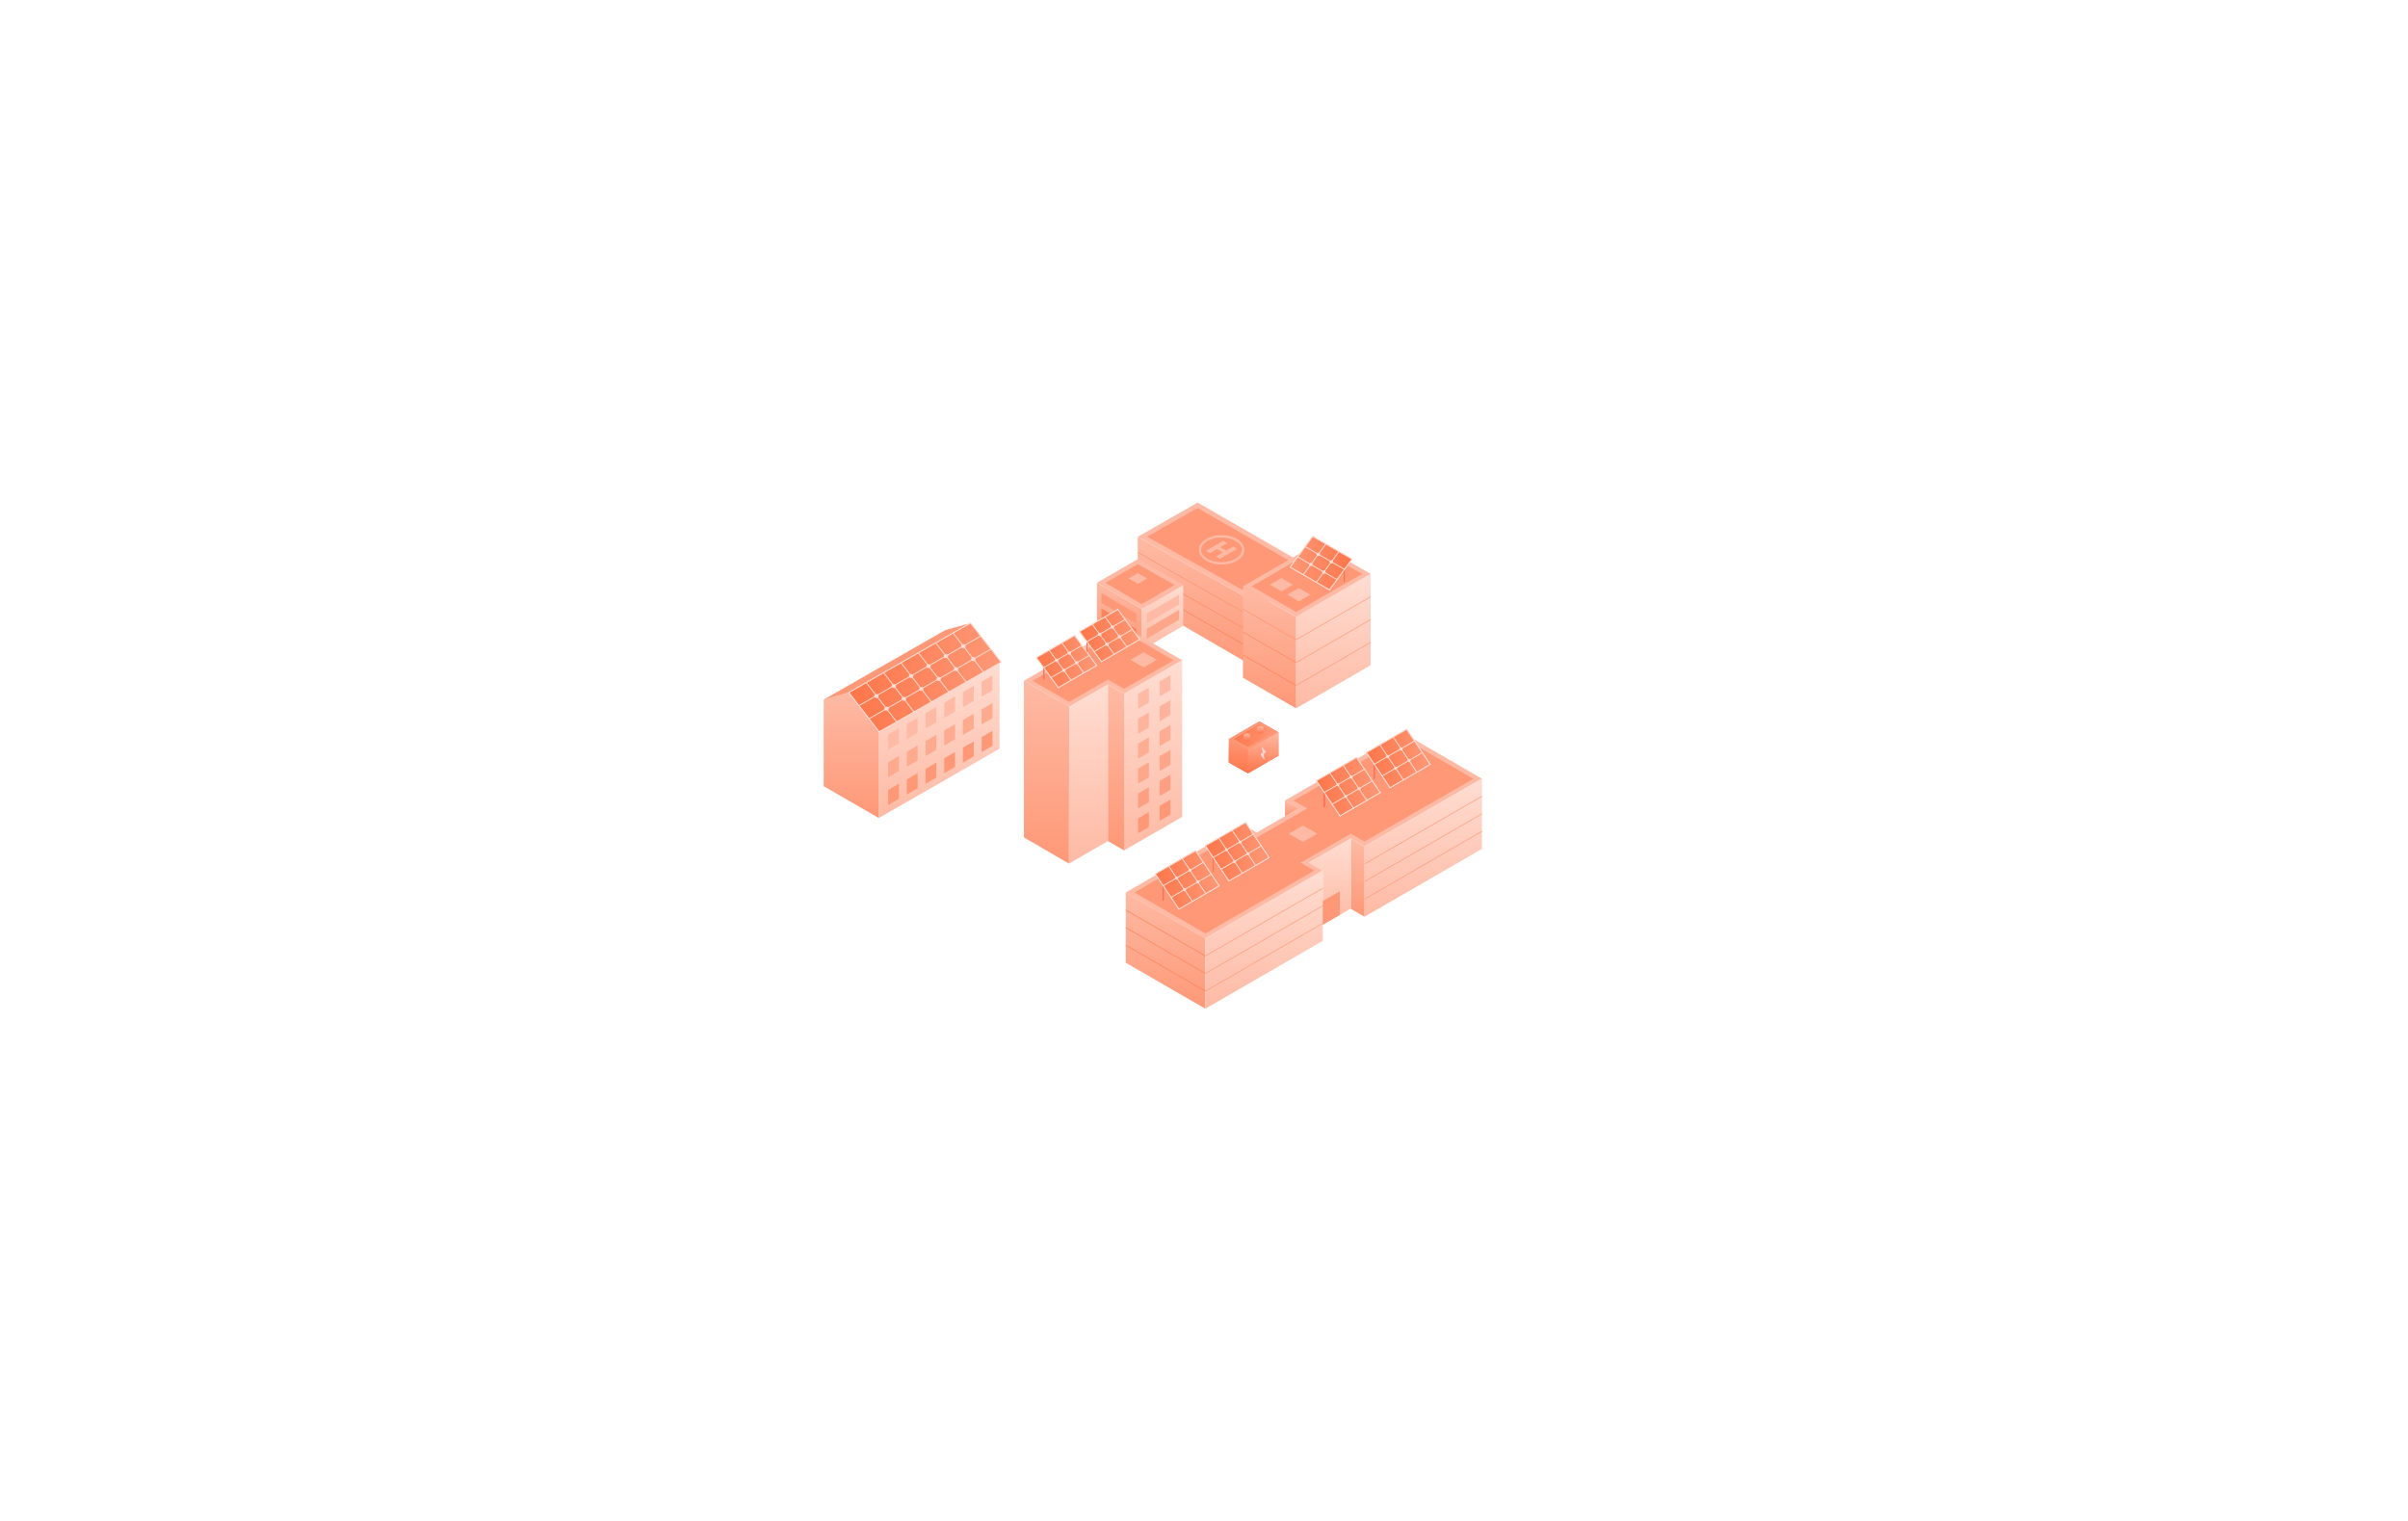 <?xml version="1.0" encoding="utf-8"?>
<!-- Generator: Adobe Illustrator 23.0.4, SVG Export Plug-In . SVG Version: 6.00 Build 0)  -->
<svg version="1.1" id="Layer_1" xmlns="http://www.w3.org/2000/svg" xmlns:xlink="http://www.w3.org/1999/xlink" x="0px" y="0px"
	 viewBox="0 0 3918.2 2475.3" style="enable-background:new 0 0 3918.2 2475.3;" xml:space="preserve">
<style type="text/css">
	.st0{display:none;fill:#EFF1F4;}
	.st1{display:none;fill:#DFE2E9;}
	.st2{display:none;fill:none;stroke:#FFFFFF;stroke-width:7.97;stroke-linecap:round;stroke-miterlimit:10;}
	.st3{display:none;fill:#59BA9B;}
	.st4{fill:url(#SVGID_1_);}
	.st5{fill:#FEBAA4;}
	.st6{fill:#FEAA8E;}
	.st7{fill:#FE9877;}
	.st8{fill:url(#SVGID_2_);}
	.st9{fill:url(#SVGID_3_);}
	.st10{fill:#FFD4D4;}
	.st11{fill:url(#SVGID_4_);}
	.st12{fill:#FE7F80;}
	.st13{fill:url(#SVGID_5_);}
	.st14{fill:url(#SVGID_6_);}
	.st15{fill:url(#SVGID_7_);}
	.st16{fill:url(#SVGID_8_);}
	.st17{fill:url(#SVGID_9_);}
	.st18{fill:none;stroke:#FE906C;stroke-miterlimit:10;}
	.st19{fill:none;stroke:#FE8761;stroke-miterlimit:10;}
	.st20{fill:none;stroke:#FE7F55;stroke-miterlimit:10;}
	.st21{fill:url(#SVGID_10_);}
	.st22{fill:url(#SVGID_11_);}
	.st23{fill:url(#SVGID_12_);}
	.st24{fill:url(#SVGID_13_);}
	.st25{fill:#FEA689;}
	.st26{fill:#FE845C;}
	.st27{fill:url(#SVGID_14_);}
	.st28{fill:#D3D3D3;}
	.st29{fill:url(#SVGID_15_);}
	.st30{fill:url(#SVGID_16_);}
	.st31{fill:url(#SVGID_17_);}
	.st32{fill:none;stroke:#FE9877;stroke-miterlimit:10;}
	.st33{fill:url(#SVGID_18_);}
	.st34{fill:url(#SVGID_19_);}
	.st35{fill:url(#SVGID_20_);}
	.st36{fill:none;}
	.st37{fill:url(#SVGID_21_);}
	.st38{fill:url(#SVGID_22_);}
	.st39{fill:url(#SVGID_23_);}
	.st40{fill:url(#SVGID_24_);}
	.st41{fill:url(#SVGID_25_);}
	.st42{fill:url(#SVGID_26_);}
	.st43{fill:url(#SVGID_27_);}
	.st44{fill:url(#SVGID_28_);}
	.st45{fill:#FEB49C;}
	.st46{fill:#FEAD92;}
	.st47{fill:#FE9F81;}
	.st48{fill:url(#SVGID_29_);}
	.st49{fill:url(#SVGID_30_);}
	.st50{fill:none;stroke:#FFD4D4;stroke-width:1.48;stroke-linecap:round;stroke-linejoin:round;}
	.st51{fill:none;stroke:#FE5455;stroke-width:1.46;stroke-linecap:round;stroke-linejoin:round;}
	.st52{fill:url(#SVGID_31_);}
	.st53{fill:url(#SVGID_32_);}
	.st54{fill:url(#SVGID_33_);}
	.st55{fill:url(#SVGID_34_);}
	.st56{fill:url(#SVGID_35_);}
	.st57{fill:url(#SVGID_36_);}
	.st58{fill:url(#SVGID_37_);}
	.st59{fill:url(#SVGID_38_);}
	.st60{fill:url(#SVGID_39_);}
	.st61{fill:url(#SVGID_40_);}
	.st62{fill:url(#SVGID_41_);}
	.st63{fill:url(#SVGID_42_);}
	.st64{fill:url(#SVGID_43_);}
	.st65{fill:none;stroke:#FFDDD2;stroke-width:1.48;stroke-linecap:round;stroke-linejoin:round;}
	.st66{fill:none;stroke:#FE764A;stroke-width:1.46;stroke-linecap:round;stroke-linejoin:round;}
	.st67{display:none;opacity:0.15;fill:url(#SVGID_44_);enable-background:new    ;}
</style>
<title>DDS_ampx_secuencia_svg_02 [Recovered]</title>
<g id="elements">
	<polygon class="st0" points="1232,1276 1959.5,1696 2686.8,1276 1959.4,856 	"/>
	<path class="st1" d="M1510.4,1375.8l168.4,97.2c12.6,7.3,28.2,7.3,40.8-0.1l62.7-36.5c12.7-7.4,28.3-7.4,40.9,0l63.2,36.7
		c12.6,7.3,28.2,7.3,40.8,0.1l350.9-202.5c14.4-8.3,19.3-26.6,11-41c-2.6-4.5-6.4-8.3-10.9-10.9l-90-52.6
		c-12.6-7.4-28.2-7.4-40.9-0.1l-67.6,38.8c-12.6,7.3-28.1,7.3-40.7,0l-141.3-81.5c-12.6-7.3-28.1-7.3-40.7,0l-346.7,200.4
		c-14.3,8.3-19.3,26.6-11,41C1502,1369.4,1505.8,1373.2,1510.4,1375.8z"/>
	<line class="st2" x1="1748" y1="1500.8" x2="1748" y2="1464.8"/>
	<circle class="st3" cx="1748" cy="1462.1" r="23.5"/>
	<line class="st2" x1="2274.1" y1="1142.9" x2="2274.1" y2="1107"/>
	<path class="st3" d="M2251.2,1120.2c-0.4,0.6-0.5,1.3-0.4,2c1.2,5.9,11.2,10.6,23.4,10.6s22.2-4.6,23.4-10.6c0.1-0.7,0-1.4-0.4-2
		l-20.2-35.9c-0.9-1.5-2.8-2.1-4.3-1.2c-0.5,0.3-0.9,0.7-1.2,1.2L2251.2,1120.2z"/>
	<line class="st2" x1="2377.9" y1="1202.9" x2="2377.9" y2="1167"/>
	<path class="st3" d="M2354.9,1180.2c-0.4,0.6-0.5,1.3-0.4,2c1.2,5.9,11.2,10.6,23.4,10.6s22.2-4.6,23.4-10.6c0.1-0.7,0-1.4-0.4-2
		l-20.2-35.9c-0.9-1.5-2.8-2.1-4.3-1.2c-0.5,0.3-0.9,0.7-1.2,1.2L2354.9,1180.2z"/>
	<line class="st2" x1="2481.7" y1="1262.9" x2="2481.7" y2="1227"/>
	<path class="st3" d="M2458.7,1240.2c-0.4,0.6-0.5,1.3-0.4,2c1.2,5.9,11.2,10.6,23.4,10.6s22.2-4.6,23.4-10.6c0.1-0.7,0-1.4-0.4-2
		l-20.2-35.9c-0.9-1.5-2.8-2.1-4.3-1.2c-0.5,0.3-0.9,0.7-1.2,1.2L2458.7,1240.2z"/>
	
		<linearGradient id="SVGID_1_" gradientUnits="userSpaceOnUse" x1="1528.2" y1="-65.1" x2="1528.2" y2="-320.6" gradientTransform="matrix(1 0 0 1 0 1396)">
		<stop  offset="0" style="stop-color:#FEBAA4"/>
		<stop  offset="1" style="stop-color:#FFDDD2"/>
	</linearGradient>
	<polygon class="st4" points="1429.9,1330.9 1626.3,1218.3 1626.5,1075.4 1430.1,1190.1 	"/>
	<path class="st5" d="M1445.1,1195.2c4.7-2.7,16.4-9.5,17.6-10.2v24.4l-17.6,10.2C1445.1,1218.2,1445.1,1202,1445.1,1195.2z"/>
	<path class="st6" d="M1445.1,1240.3l17.6-10.2v24.4l-17.6,10.2C1445.1,1263.3,1445.1,1247.1,1445.1,1240.3z"/>
	<path class="st7" d="M1445.1,1285.4l17.6-10.2v24.4l-17.6,10.2C1445.1,1308.4,1445.1,1292.2,1445.1,1285.4z"/>
	<path class="st5" d="M1475.5,1178c4.7-2.7,16.4-9.5,17.6-10.2v24.4l-17.6,10.2C1475.5,1201,1475.5,1184.7,1475.5,1178z"/>
	<path class="st6" d="M1475.5,1223.1c4.7-2.7,16.4-9.5,17.6-10.2v24.4l-17.6,10.2C1475.5,1246.1,1475.5,1229.8,1475.5,1223.1z"/>
	<path class="st7" d="M1475.5,1268.2l17.6-10.2v24.4l-17.6,10.2C1475.5,1291.2,1475.5,1274.9,1475.5,1268.2z"/>
	<path class="st5" d="M1506,1160.7l17.6-10.2v24.4l-17.6,10.2C1506,1183.8,1506,1167.5,1506,1160.7z"/>
	<path class="st6" d="M1506,1205.8c4.7-2.7,16.4-9.5,17.6-10.2v24.4l-17.6,10.2C1506,1228.8,1506,1212.6,1506,1205.8z"/>
	<path class="st7" d="M1506,1251c4.7-2.7,16.4-9.5,17.6-10.2v24.4l-17.6,10.2C1506,1274,1506,1257.7,1506,1251z"/>
	<path class="st5" d="M1536.4,1143.5c4.7-2.7,16.4-9.5,17.6-10.2v24.4l-17.6,10.2C1536.4,1166.5,1536.4,1150.3,1536.4,1143.5z"/>
	<path class="st6" d="M1536.4,1188.6l17.6-10.2v24.4l-17.6,10.2C1536.4,1211.6,1536.4,1195.4,1536.4,1188.6z"/>
	<path class="st7" d="M1536.4,1233.7c4.7-2.7,16.4-9.5,17.6-10.2v24.4l-17.6,10.2C1536.4,1256.7,1536.4,1240.5,1536.4,1233.7z"/>
	<path class="st5" d="M1566.8,1126.3c4.7-2.7,16.4-9.5,17.6-10.2v24.4l-17.6,10.2C1566.8,1149.3,1566.8,1133,1566.8,1126.3z"/>
	<path class="st6" d="M1566.8,1171.4l17.6-10.2v24.4l-17.6,10.2C1566.8,1194.4,1566.8,1178.2,1566.8,1171.4z"/>
	<path class="st7" d="M1566.8,1216.5l17.6-10.2v24.4l-17.6,10.2C1566.8,1239.5,1566.8,1223.3,1566.8,1216.5z"/>
	<path class="st5" d="M1597.3,1109.1c4.7-2.7,16.4-9.5,17.6-10.2v24.4l-17.6,10.2C1597.3,1132.1,1597.3,1115.8,1597.3,1109.1z"/>
	<path class="st6" d="M1597.3,1154.2c4.7-2.7,16.4-9.5,17.6-10.2v24.4l-17.6,10.2C1597.3,1177.2,1597.3,1160.9,1597.3,1154.2z"/>
	<path class="st7" d="M1597.3,1199.3l17.6-10.2v24.4l-17.6,10.2C1597.3,1222.3,1597.3,1206,1597.3,1199.3z"/>
	
		<linearGradient id="SVGID_2_" gradientUnits="userSpaceOnUse" x1="1385.2" y1="-65.1" x2="1385.2" y2="-269.2" gradientTransform="matrix(1 0 0 1 0 1396)">
		<stop  offset="0" style="stop-color:#FE9877"/>
		<stop  offset="1" style="stop-color:#FEBAA4"/>
	</linearGradient>
	<polygon class="st8" points="1430.1,1190.2 1430.1,1190.2 1430.1,1190.1 1430,1190.1 1381.3,1126.8 1340.3,1138.3 1340.3,1279.2 
		1429.9,1330.9 	"/>
	<polygon class="st7" points="1340.3,1138.3 1381.3,1126.8 1579.1,1013.8 1538.1,1025.2 	"/>
	
		<linearGradient id="SVGID_3_" gradientUnits="userSpaceOnUse" x1="1381.3" y1="-293.8" x2="1628.9" y2="-293.8" gradientTransform="matrix(1 0 0 1 0 1396)">
		<stop  offset="0" style="stop-color:#FE5455"/>
		<stop  offset="1" style="stop-color:#FE7F80"/>
	</linearGradient>
	<polygon class="st9" points="1381.3,1126.8 1579.1,1013.8 1628.9,1077.3 1430.5,1190.6 	"/>
	<ellipse class="st10" cx="1426.1" cy="1132.5" rx="3.6" ry="3.3"/>
	<ellipse class="st10" cx="1454.4" cy="1116.2" rx="3.6" ry="3.3"/>
	<ellipse class="st10" cx="1482.7" cy="1100" rx="3.6" ry="3.3"/>
	<ellipse class="st10" cx="1511" cy="1083.8" rx="3.6" ry="3.3"/>
	<ellipse class="st10" cx="1539.3" cy="1067.5" rx="3.6" ry="3.3"/>
	<ellipse class="st10" cx="1567.6" cy="1051.3" rx="3.6" ry="3.3"/>
	<ellipse class="st10" cx="1583.9" cy="1072.4" rx="3.6" ry="3.3"/>
	<ellipse class="st10" cx="1555.6" cy="1088.6" rx="3.6" ry="3.3"/>
	<ellipse class="st10" cx="1527.4" cy="1104.7" rx="3.6" ry="3.3"/>
	<ellipse class="st10" cx="1499.1" cy="1120.9" rx="3.6" ry="3.3"/>
	<ellipse class="st10" cx="1470.9" cy="1137" rx="3.6" ry="3.3"/>
	<ellipse class="st10" cx="1442.6" cy="1153.1" rx="3.6" ry="3.3"/>
	
		<linearGradient id="SVGID_4_" gradientUnits="userSpaceOnUse" x1="2003.6" y1="-199.1" x2="2076.4" y2="-199.1" gradientTransform="matrix(1 0 0 1 0 1396)">
		<stop  offset="0" style="stop-color:#FE5455"/>
		<stop  offset="1" style="stop-color:#FE7F80"/>
	</linearGradient>
	<polygon class="st11" points="2003.6,1202.4 2049.3,1176 2076.4,1191.4 2030.7,1217.8 	"/>
	<path class="st12" d="M2049.3,1178.3l23,13.1l-41.7,24l-23-13.1L2049.3,1178.3 M2049.3,1173.7l-49.7,28.7l31.1,17.7l49.7-28.7
		L2049.3,1173.7z"/>
	
		<linearGradient id="SVGID_5_" gradientUnits="userSpaceOnUse" x1="2055.55" y1="-137.7" x2="2055.55" y2="-204.6" gradientTransform="matrix(1 0 0 1 0 1396)">
		<stop  offset="0" style="stop-color:#FE7F80"/>
		<stop  offset="1" style="stop-color:#FEA9AA"/>
	</linearGradient>
	<polygon class="st13" points="2030.7,1220.1 2030.7,1258.3 2080.4,1229.6 2080.4,1191.4 	"/>
	
		<linearGradient id="SVGID_6_" gradientUnits="userSpaceOnUse" x1="2015" y1="-137.7" x2="2015" y2="-193.6" gradientTransform="matrix(1 0 0 1 0 1396)">
		<stop  offset="0" style="stop-color:#FE5455"/>
		<stop  offset="1" style="stop-color:#FE7F80"/>
	</linearGradient>
	<polygon class="st14" points="1999.6,1202.4 1999.3,1240.5 2030.7,1258.3 2030.7,1220.1 	"/>
	<polygon class="st10" points="2050.7,1227.1 2057.2,1236.6 2056.6,1226.1 2060.4,1223.9 2053.1,1214.8 2054.5,1224.9 	"/>
	
		<linearGradient id="SVGID_7_" gradientUnits="userSpaceOnUse" x1="2050.9" y1="-202.2" x2="2050.9" y2="-214.7" gradientTransform="matrix(1 0 0 1 0 1396)">
		<stop  offset="0" style="stop-color:#FE7F80"/>
		<stop  offset="1" style="stop-color:#FEA9AA"/>
	</linearGradient>
	<path class="st15" d="M2056.6,1184.6L2056.6,1184.6c0-1.8-2.5-3.3-5.7-3.3s-5.7,1.5-5.7,3.3l0,0l0,0v5.9c0,1.8,2.5,3.3,5.7,3.3
		c3.1,0,5.7-1.5,5.7-3.3V1184.6z"/>
	
		<linearGradient id="SVGID_8_" gradientUnits="userSpaceOnUse" x1="2029" y1="-190.2" x2="2029" y2="-202.69" gradientTransform="matrix(1 0 0 1 0 1396)">
		<stop  offset="0" style="stop-color:#FE7F80"/>
		<stop  offset="1" style="stop-color:#FEA9AA"/>
	</linearGradient>
	<path class="st16" d="M2034.7,1196.6L2034.7,1196.6c0-1.9-2.5-3.3-5.7-3.3s-5.7,1.5-5.7,3.3v0.1l0,0v5.9c0,1.8,2.5,3.3,5.7,3.3
		s5.7-1.5,5.7-3.3V1196.6z"/>
	
		<linearGradient id="SVGID_9_" gradientUnits="userSpaceOnUse" x1="1951.05" y1="-305.1" x2="1951.05" y2="-522.6" gradientTransform="matrix(1 0 0 1 0 1396)">
		<stop  offset="0" style="stop-color:#FE9877"/>
		<stop  offset="1" style="stop-color:#FEBAA4"/>
	</linearGradient>
	<polygon class="st17" points="2050.8,984.7 2050.8,1090.9 1851.3,975 1851.3,873.4 	"/>
	<line class="st18" x1="2050.8" y1="1011.3" x2="1851.3" y2="898.8"/>
	<line class="st19" x1="2050.8" y1="1037.8" x2="1851.3" y2="924.2"/>
	<line class="st20" x1="2050.8" y1="1064.4" x2="1851.3" y2="949.6"/>
	<polygon class="st5" points="2144.8,930.5 1948.7,817.7 1851.3,873.4 2050.9,984.7 	"/>
	<polygon class="st7" points="1948.7,826.5 1866.8,873.3 1873.9,877.3 2050.9,976 2122.6,934.5 2129.5,930.5 	"/>
	
		<linearGradient id="SVGID_10_" gradientUnits="userSpaceOnUse" x1="2169.55" y1="-243.5" x2="2169.55" y2="-462.3" gradientTransform="matrix(1 0 0 1 0 1396)">
		<stop  offset="0" style="stop-color:#FEBAA4"/>
		<stop  offset="1" style="stop-color:#FFDDD2"/>
	</linearGradient>
	<polygon class="st21" points="2230.2,933.7 2230.2,1082.4 2108.9,1152.5 2108.9,1003.7 	"/>
	
		<linearGradient id="SVGID_11_" gradientUnits="userSpaceOnUse" x1="2065.7" y1="-243.5" x2="2065.7" y2="-442.1" gradientTransform="matrix(1 0 0 1 0 1396)">
		<stop  offset="0" style="stop-color:#FE9877"/>
		<stop  offset="1" style="stop-color:#FEBAA4"/>
	</linearGradient>
	<polygon class="st22" points="2108.9,1003.7 2108.9,1152.5 2022.5,1102.7 2022.5,953.9 	"/>
	
		<linearGradient id="SVGID_12_" gradientUnits="userSpaceOnUse" x1="1891.45" y1="-338.4" x2="1891.45" y2="-444.3" gradientTransform="matrix(1 0 0 1 0 1396)">
		<stop  offset="0" style="stop-color:#FEBAA4"/>
		<stop  offset="1" style="stop-color:#FFDDD2"/>
	</linearGradient>
	<polygon class="st23" points="1925.3,951.7 1925.3,1018.2 1857.6,1057.6 1857.6,991 	"/>
	
		<linearGradient id="SVGID_13_" gradientUnits="userSpaceOnUse" x1="1821.25" y1="-338.4" x2="1821.25" y2="-447.8" gradientTransform="matrix(1 0 0 1 0 1396)">
		<stop  offset="0" style="stop-color:#FE9877"/>
		<stop  offset="1" style="stop-color:#FEBAA4"/>
	</linearGradient>
	<polygon class="st24" points="1857.6,991 1857.6,1057.6 1784.9,1014.8 1784.9,948.2 	"/>
	<path class="st5" d="M1987.7,918.5c-20.4,0-37-10.7-37-23.9c0-4.7,2-9.2,5.9-13c6.8-6.8,18.4-10.9,31.1-10.9
		c20.4,0,37,10.7,37,23.9c0,4.7-2,9.2-5.9,13C2012,914.5,2000.4,918.5,1987.7,918.5z M1987.6,874.5c-11.7,0-22.3,3.7-28.4,9.8
		c-3.1,3.1-4.8,6.7-4.8,10.3c0,11.1,14.9,20.1,33.2,20.1c11.7,0,22.3-3.7,28.4-9.8c3.1-3.1,4.8-6.7,4.8-10.3
		C2020.8,883.5,2006,874.5,1987.6,874.5L1987.6,874.5z"/>
	<polygon class="st5" points="2006.6,889.4 1995.2,896 1985.3,890.3 1996.8,883.7 1990.4,880 1962.4,896.2 1968.8,899.9 
		1980.2,893.3 1990,898.9 1978.6,905.5 1985,909.2 2013,893 	"/>
	<polygon class="st5" points="2022.5,953.9 2143.4,884.1 2230.2,933.7 2108.9,1003.7 	"/>
	<polygon class="st7" points="2036.5,953.9 2143.4,892.2 2216.2,933.7 2108.9,995.7 	"/>
	<polygon class="st5" points="1917,968.4 1865.8,998.4 1865.8,1014.4 1910.5,988.1 1918.6,983.5 1918.6,967.5 	"/>
	<polygon class="st25" points="1917,993.2 1865.8,1023.3 1865.8,1039.3 1910.5,1013 1918.6,1008.3 1918.6,992.3 	"/>
	<polygon class="st26" points="1842.5,1019.5 1792.2,989.9 1792.2,1006 1848.9,1039.3 1848.9,1037.3 1848.9,1023.3 	"/>
	<polygon class="st7" points="1792.2,965.1 1792.2,981.1 1800.2,985.7 1848.9,1014.4 1848.9,998.4 1793.8,966 	"/>
	<polygon class="st5" points="2066.2,951.3 2085.1,940.5 2103.8,951.3 2085.1,962.2 	"/>
	<polygon class="st5" points="2094.6,967.6 2113.4,956.7 2132.1,967.6 2113.4,978.5 	"/>
	
		<linearGradient id="SVGID_14_" gradientUnits="userSpaceOnUse" x1="18163.981" y1="-479.75" x2="18264.381" y2="-479.75" gradientTransform="matrix(-1 0 0 1 20363.781 1396)">
		<stop  offset="0" style="stop-color:#FE5455"/>
		<stop  offset="1" style="stop-color:#FE7F80"/>
	</linearGradient>
	<polygon class="st27" points="2199.8,909.7 2163.1,959.7 2099.4,922.8 2136,872.8 	"/>
	<ellipse class="st10" cx="2166.2" cy="914.2" rx="3" ry="2.7"/>
	<ellipse class="st10" cx="2145" cy="902" rx="3" ry="2.7"/>
	<ellipse class="st10" cx="2154" cy="931" rx="3" ry="2.7"/>
	<ellipse class="st10" cx="2132.9" cy="918.2" rx="3" ry="2.7"/>
	<polygon class="st5" points="1784.9,948.2 1851.4,909.7 1925.3,951.7 1857.6,991 	"/>
	<polygon class="st7" points="1798.8,948.3 1851.4,917.8 1911.2,951.8 1857.6,982.9 	"/>
	<polygon class="st5" points="1836.3,941.2 1851.4,932.5 1866.4,941.2 1851.4,949.9 	"/>
	<polygon class="st28" points="1840.2,1450.5 1839.9,1450.7 1840.2,1450.9 	"/>
	<path class="st5" d="M1961.3,1526.8l191.1-110.3l-2.6-1.5l-0.5-0.3l-0.5-0.3l-0.6-0.4l-5.5-3.2l-0.5-0.3l-0.3-0.2l-8.3-4.8l-3.4-2
		l33.9-19.6l33.9-19.5l22.2,12.8l191.2-110.3l-64.7-37.4l0,0l-64.7-37.4l-36.7,21.2l-3.2,1.8l-3.7,2.1l-84.2,48.6l-3.1,1.8l-7.6,4.4
		l-1.3,0.8l-3.1,1.8l-12.9,7.4l-0.6,0.3l-0.5,0.3l-2.9,1.7l-0.5,0.3l-0.5,0.3l-0.5,0.3l-2.8,1.6l-0.5,0.3l-0.5,0.3l-0.7,0.4
		l-0.5,0.3l-2.8,1.6l-0.5,0.3l-0.5,0.3l-0.7,0.4l-14.2,8.2l-1.3,0.8l-3.1,1.8l-2.1,1.2l22.2,12.8l-3.4,2l-9.6,5.5l-1.2,0.7l-4.3,2.5
		l-15.4,8.8l-33.9,19.6l-22.2-12.8l-191.2,110.4L1961.3,1526.8z"/>
	<polygon class="st7" points="1845.8,1452.1 2022.9,1349.8 2045.2,1362.7 2127,1315.4 2104.8,1302.6 2281.9,1200.3 2397.4,1267 
		2220.2,1369.3 2198,1356.4 2116.2,1403.7 2138.4,1416.5 1961.3,1518.8 	"/>
	
		<linearGradient id="SVGID_15_" gradientUnits="userSpaceOnUse" x1="2101.9" y1="-67.73" x2="2101.9" y2="-93.43" gradientTransform="matrix(1 0 0 1 0 1396)">
		<stop  offset="0" style="stop-color:#FE9877"/>
		<stop  offset="1" style="stop-color:#FEBAA4"/>
	</linearGradient>
	<polygon class="st29" points="2090.8,1302.6 2090.8,1328.3 2113,1315.4 	"/>
	<path class="st5" d="M2143.3,1356.5l-23.2-13.4l-23.2,13.4l23.2,13.4L2143.3,1356.5z"/>
	
		<linearGradient id="SVGID_16_" gradientUnits="userSpaceOnUse" x1="1896.55" y1="245.2" x2="1896.55" y2="56.1" gradientTransform="matrix(1 0 0 1 0 1396)">
		<stop  offset="0" style="stop-color:#FE9877"/>
		<stop  offset="1" style="stop-color:#FEBAA4"/>
	</linearGradient>
	<polygon class="st30" points="1831.8,1566.4 1961.3,1641.2 1961.3,1526.8 1831.8,1452.1 	"/>
	
		<linearGradient id="SVGID_17_" gradientUnits="userSpaceOnUse" x1="2056.85" y1="245.2" x2="2056.85" y2="20.5" gradientTransform="matrix(1 0 0 1 0 1396)">
		<stop  offset="0" style="stop-color:#FEBAA4"/>
		<stop  offset="1" style="stop-color:#FFDDD2"/>
	</linearGradient>
	<polygon class="st31" points="2152.4,1416.5 1961.3,1526.8 1961.3,1641.2 2152.4,1530.8 	"/>
	<line class="st20" x1="1831.8" y1="1480.7" x2="1961.3" y2="1555.4"/>
	<line class="st20" x1="1831.8" y1="1509.3" x2="1961.3" y2="1584"/>
	<line class="st20" x1="1831.8" y1="1537.8" x2="1961.3" y2="1612.6"/>
	<line class="st32" x1="1961.3" y1="1612.6" x2="2152.4" y2="1502.2"/>
	<line class="st32" x1="1961.3" y1="1584" x2="2152.4" y2="1473.7"/>
	<line class="st32" x1="1961.3" y1="1555.4" x2="2152.4" y2="1445.1"/>
	
		<linearGradient id="SVGID_18_" gradientUnits="userSpaceOnUse" x1="2315.8" y1="95.6" x2="2315.8" y2="-129.1" gradientTransform="matrix(1 0 0 1 0 1396)">
		<stop  offset="0" style="stop-color:#FEBAA4"/>
		<stop  offset="1" style="stop-color:#FFDDD2"/>
	</linearGradient>
	<polygon class="st33" points="2411.4,1266.9 2220.2,1377.2 2220.2,1491.6 2411.4,1381.2 	"/>
	<line class="st32" x1="2220.2" y1="1463" x2="2411.4" y2="1352.6"/>
	<line class="st32" x1="2220.2" y1="1434.4" x2="2411.4" y2="1324.1"/>
	<line class="st32" x1="2220.2" y1="1405.8" x2="2411.4" y2="1295.5"/>
	
		<linearGradient id="SVGID_19_" gradientUnits="userSpaceOnUse" x1="2209.1" y1="95.5" x2="2209.1" y2="-31.5" gradientTransform="matrix(1 0 0 1 0 1396)">
		<stop  offset="0" style="stop-color:#FE9877"/>
		<stop  offset="1" style="stop-color:#FEBAA4"/>
	</linearGradient>
	<polygon class="st34" points="2198,1364.5 2220.2,1377.3 2220.2,1491.5 2198,1478.7 	"/>
	
		<linearGradient id="SVGID_20_" gradientUnits="userSpaceOnUse" x1="2164.1" y1="108.6" x2="2164.1" y2="-31.5" gradientTransform="matrix(1 0 0 1 0 1396)">
		<stop  offset="0" style="stop-color:#FEBAA4"/>
		<stop  offset="1" style="stop-color:#FFDDD2"/>
	</linearGradient>
	<polygon class="st35" points="2198,1478.2 2152.4,1504.6 2152.4,1416.5 2130.2,1403.7 2198,1364.5 	"/>
	<polygon class="st7" points="2180.1,1488.6 2152.4,1504.6 2152.4,1466.1 2180.1,1450.1 	"/>
	<line class="st36" x1="2224.1" y1="1259.8" x2="1928.5" y2="1431.3"/>
	
		<linearGradient id="SVGID_21_" gradientUnits="userSpaceOnUse" x1="1880" y1="35.65" x2="1983.6" y2="35.65" gradientTransform="matrix(1 0 0 1 0 1396)">
		<stop  offset="0" style="stop-color:#FE5455"/>
		<stop  offset="1" style="stop-color:#FE7F80"/>
	</linearGradient>
	<polygon class="st37" points="1880,1422 1918.3,1479.1 1983.6,1441.3 1945.3,1384.2 	"/>
	<circle class="st10" cx="1914.6" cy="1428.5" r="2.5"/>
	<circle class="st10" cx="1927.5" cy="1447.6" r="2.5"/>
	<circle class="st10" cx="1949.3" cy="1435" r="2.5"/>
	<circle class="st10" cx="1936.4" cy="1416" r="2.5"/>
	
		<linearGradient id="SVGID_22_" gradientUnits="userSpaceOnUse" x1="1961.4" y1="-10.25" x2="2065" y2="-10.25" gradientTransform="matrix(1 0 0 1 0 1396)">
		<stop  offset="0" style="stop-color:#FE5455"/>
		<stop  offset="1" style="stop-color:#FE7F80"/>
	</linearGradient>
	<polygon class="st38" points="1961.4,1376.1 1999.7,1433.2 2065,1395.4 2026.7,1338.3 	"/>
	<circle class="st10" cx="1995.9" cy="1382.6" r="2.5"/>
	<circle class="st10" cx="2008.9" cy="1401.7" r="2.5"/>
	<circle class="st10" cx="2030.7" cy="1389.1" r="2.5"/>
	<circle class="st10" cx="2017.8" cy="1370.1" r="2.5"/>
	
		<linearGradient id="SVGID_23_" gradientUnits="userSpaceOnUse" x1="2142.1" y1="-116.05" x2="2245.7" y2="-116.05" gradientTransform="matrix(1 0 0 1 0 1396)">
		<stop  offset="0" style="stop-color:#FE5455"/>
		<stop  offset="1" style="stop-color:#FE7F80"/>
	</linearGradient>
	<polygon class="st39" points="2142.1,1270.3 2180.4,1327.4 2245.7,1289.6 2207.4,1232.5 	"/>
	<circle class="st10" cx="2176.7" cy="1276.8" r="2.5"/>
	<circle class="st10" cx="2189.7" cy="1295.9" r="2.5"/>
	<circle class="st10" cx="2211.5" cy="1283.3" r="2.5"/>
	<circle class="st10" cx="2198.6" cy="1264.3" r="2.5"/>
	
		<linearGradient id="SVGID_24_" gradientUnits="userSpaceOnUse" x1="2223.5" y1="-161.95" x2="2327.1" y2="-161.95" gradientTransform="matrix(1 0 0 1 0 1396)">
		<stop  offset="0" style="stop-color:#FE5455"/>
		<stop  offset="1" style="stop-color:#FE7F80"/>
	</linearGradient>
	<polygon class="st40" points="2223.5,1224.4 2261.8,1281.5 2327.1,1243.7 2288.8,1186.6 	"/>
	<circle class="st10" cx="2258.1" cy="1230.9" r="2.5"/>
	<circle class="st10" cx="2271" cy="1250" r="2.5"/>
	<circle class="st10" cx="2292.8" cy="1237.4" r="2.5"/>
	<circle class="st10" cx="2279.9" cy="1218.4" r="2.5"/>
	<polygon class="st5" points="1823.8,1016.6 1923.7,1074.3 1829,1128.9 1802.8,1113.7 1739.7,1150.1 1666.1,1107.6 	"/>
	<polygon class="st7" points="1680.1,1107.6 1823.8,1024.7 1909.7,1074.3 1829,1120.8 1802.8,1105.7 1739.7,1142.1 	"/>
	
		<linearGradient id="SVGID_25_" gradientUnits="userSpaceOnUse" x1="1702.95" y1="9.1" x2="1702.95" y2="-288.4" gradientTransform="matrix(1 0 0 1 0 1396)">
		<stop  offset="0" style="stop-color:#FE9877"/>
		<stop  offset="1" style="stop-color:#FEBAA4"/>
	</linearGradient>
	<path class="st41" d="M1666.1,1107.6v254.9l73.3,42.6c0-2.2,0.4-251,0.4-255L1666.1,1107.6z"/>
	
		<linearGradient id="SVGID_26_" gradientUnits="userSpaceOnUse" x1="1876.3" y1="-12.3" x2="1876.3" y2="-321.7" gradientTransform="matrix(1 0 0 1 0 1396)">
		<stop  offset="0" style="stop-color:#FEBAA4"/>
		<stop  offset="1" style="stop-color:#FFDDD2"/>
	</linearGradient>
	<path class="st42" d="M1923.6,1074.3v254.8l-94.6,54.6v-254.8L1923.6,1074.3z"/>
	
		<linearGradient id="SVGID_27_" gradientUnits="userSpaceOnUse" x1="1815.85" y1="-12.3" x2="1815.85" y2="-282.3" gradientTransform="matrix(1 0 0 1 0 1396)">
		<stop  offset="0" style="stop-color:#FE9877"/>
		<stop  offset="1" style="stop-color:#FEBAA4"/>
	</linearGradient>
	<path class="st43" d="M1829,1383.7l-26.3-15.2v-254.8l26.3,15.2V1383.7z"/>
	
		<linearGradient id="SVGID_28_" gradientUnits="userSpaceOnUse" x1="1771" y1="9.1" x2="1771" y2="-282.3" gradientTransform="matrix(1 0 0 1 0 1396)">
		<stop  offset="0" style="stop-color:#FEBAA4"/>
		<stop  offset="1" style="stop-color:#FFDDD2"/>
	</linearGradient>
	<path class="st44" d="M1739.7,1150.1l-0.4,255l63.4-36.6v-254.8L1739.7,1150.1z"/>
	<path class="st5" d="M1904.5,1098.5v24.4l-17.6,10.1c0-1.4,0-17.6,0-24.4C1891.6,1105.9,1903.3,1099.2,1904.5,1098.5z"/>
	<path class="st45" d="M1904.5,1139v24.4l-17.6,10.2c0-1.4,0-17.6,0-24.4C1891.6,1146.4,1903.3,1139.7,1904.5,1139z"/>
	<path class="st46" d="M1904.5,1179.5v24.4l-17.6,10.2c0-1.3,0-17.6,0-24.4C1891.6,1187,1903.3,1180.2,1904.5,1179.5z"/>
	<path class="st25" d="M1904.5,1220v24.4l-17.6,10.2c0-1.3,0-17.6,0-24.4C1891.6,1227.5,1903.3,1220.7,1904.5,1220z"/>
	<path class="st47" d="M1904.5,1260.5v24.4l-17.6,10.2c0-1.3,0-17.6,0-24.4L1904.5,1260.5z"/>
	<path class="st7" d="M1904.5,1301v24.4l-17.6,10.2c0-1.3,0-17.6,0-24.4L1904.5,1301z"/>
	<path class="st5" d="M1851.8,1129l17.6-10.2v24.4l-17.6,10.2C1851.9,1152,1851.8,1135.7,1851.8,1129z"/>
	<path class="st45" d="M1869.4,1159.3v24.4l-17.6,10.2c0-1.3,0-17.6,0-24.4L1869.4,1159.3z"/>
	<path class="st46" d="M1869.4,1199.8v24.4l-17.6,10.2c0-1.3,0-17.6,0-24.4L1869.4,1199.8z"/>
	<path class="st25" d="M1869.4,1240.3v24.4l-17.6,10.2c0-1.3,0-17.6,0-24.4L1869.4,1240.3z"/>
	<path class="st47" d="M1869.4,1280.8v24.4l-17.6,10.2c0-1.3,0-17.6,0-24.4L1869.4,1280.8z"/>
	<path class="st7" d="M1869.4,1321.3v24.4l-17.6,10.2c0-1.3,0-17.6,0-24.4L1869.4,1321.3z"/>
	<path class="st5" d="M1882.4,1073.6l-21.4-12.4l-21.4,12.4l21.4,12.4L1882.4,1073.6z"/>
	
		<linearGradient id="SVGID_29_" gradientUnits="userSpaceOnUse" x1="1756.7" y1="-361.95" x2="1854.4" y2="-361.95" gradientTransform="matrix(1 0 0 1 0 1396)">
		<stop  offset="0" style="stop-color:#FE5455"/>
		<stop  offset="1" style="stop-color:#FE7F80"/>
	</linearGradient>
	<polygon class="st48" points="1756.7,1027.7 1792.3,1076.4 1854.4,1040.4 1818.8,991.7 	"/>
	
		<linearGradient id="SVGID_30_" gradientUnits="userSpaceOnUse" x1="1686.4" y1="-319.6" x2="1784.2" y2="-319.6" gradientTransform="matrix(1 0 0 1 0 1396)">
		<stop  offset="0" style="stop-color:#FE5455"/>
		<stop  offset="1" style="stop-color:#FE7F80"/>
	</linearGradient>
	<polygon class="st49" points="1686.4,1070 1722.1,1118.7 1784.2,1082.8 1748.5,1034.1 	"/>
	<ellipse class="st10" cx="1719.3" cy="1074.5" rx="2.9" ry="2.7"/>
	<ellipse class="st10" cx="1739.9" cy="1062.6" rx="2.9" ry="2.7"/>
	<ellipse class="st10" cx="1731.2" cy="1090.8" rx="2.9" ry="2.7"/>
	<ellipse class="st10" cx="1751.7" cy="1078.4" rx="2.9" ry="2.7"/>
	<ellipse class="st10" cx="1789.3" cy="1032.1" rx="2.9" ry="2.7"/>
	<ellipse class="st10" cx="1809.9" cy="1020.2" rx="2.9" ry="2.7"/>
	<ellipse class="st10" cx="1801.2" cy="1048.4" rx="2.9" ry="2.7"/>
	<ellipse class="st10" cx="1821.8" cy="1036" rx="2.9" ry="2.7"/>
	<line class="st18" x1="2022.5" y1="991.1" x2="2108.9" y2="1040.9"/>
	<line class="st19" x1="2022.5" y1="1028.3" x2="2108.9" y2="1078.1"/>
	<line class="st20" x1="2022.5" y1="1065.5" x2="2108.9" y2="1115.3"/>
	<line class="st32" x1="2108.9" y1="1040.9" x2="2230.2" y2="970.9"/>
	<line class="st32" x1="2108.9" y1="1078.1" x2="2230.2" y2="1008.1"/>
	<line class="st32" x1="2108.9" y1="1115.3" x2="2230.2" y2="1045.2"/>
	<line class="st50" x1="1381.3" y1="1126.8" x2="1430.5" y2="1190.6"/>
	<line class="st50" x1="1409.6" y1="1110.6" x2="1458.9" y2="1174.4"/>
	<line class="st50" x1="1437.8" y1="1094.5" x2="1487.2" y2="1158.2"/>
	<line class="st50" x1="1466.1" y1="1078.4" x2="1515.5" y2="1142"/>
	<line class="st50" x1="1494.4" y1="1062.2" x2="1543.9" y2="1125.8"/>
	<line class="st50" x1="1522.6" y1="1046.1" x2="1572.2" y2="1109.7"/>
	<line class="st50" x1="1550.9" y1="1030" x2="1600.5" y2="1093.5"/>
	<line class="st50" x1="1579.1" y1="1013.8" x2="1628.9" y2="1077.3"/>
	<line class="st50" x1="1381.3" y1="1126.8" x2="1579.1" y2="1013.8"/>
	<line class="st50" x1="1397.7" y1="1148" x2="1595.7" y2="1035"/>
	<line class="st50" x1="1414.1" y1="1169.3" x2="1612.3" y2="1056.2"/>
	<line class="st50" x1="1430.5" y1="1190.6" x2="1628.9" y2="1077.3"/>
	<line class="st51" x1="2187.4" y1="926.6" x2="2187.4" y2="945.5"/>
	<line class="st50" x1="2199.8" y1="909.7" x2="2163.1" y2="959.7"/>
	<line class="st50" x1="2178.5" y1="897.4" x2="2141.9" y2="947.4"/>
	<line class="st50" x1="2157.2" y1="885.1" x2="2120.6" y2="935.1"/>
	<line class="st50" x1="2136" y1="872.8" x2="2099.4" y2="922.8"/>
	<line class="st50" x1="2136" y1="872.8" x2="2199.8" y2="909.7"/>
	<line class="st50" x1="2123.8" y1="889.4" x2="2187.6" y2="926.4"/>
	<line class="st50" x1="2111.6" y1="906.1" x2="2175.4" y2="943.1"/>
	<line class="st50" x1="2099.4" y1="922.8" x2="2163.1" y2="959.7"/>
	<line class="st51" x1="1892.8" y1="1441" x2="1892.8" y2="1464.3"/>
	<line class="st51" x1="1974.1" y1="1395.1" x2="1974.1" y2="1418.4"/>
	<line class="st51" x1="2154.9" y1="1289.3" x2="2154.9" y2="1312.6"/>
	<line class="st51" x1="2236.2" y1="1243.4" x2="2236.2" y2="1266.7"/>
	<line class="st50" x1="1880" y1="1422" x2="1918.3" y2="1479.1"/>
	<line class="st50" x1="1901.8" y1="1409.4" x2="1940.1" y2="1466.5"/>
	<line class="st50" x1="1923.5" y1="1396.8" x2="1961.8" y2="1453.9"/>
	<line class="st50" x1="1945.3" y1="1384.2" x2="1983.6" y2="1441.3"/>
	<line class="st50" x1="1945.3" y1="1384.2" x2="1880" y2="1422"/>
	<line class="st50" x1="1958.1" y1="1403.2" x2="1892.8" y2="1441"/>
	<line class="st50" x1="1970.8" y1="1422.3" x2="1905.5" y2="1460.1"/>
	<line class="st50" x1="1983.6" y1="1441.3" x2="1918.3" y2="1479.1"/>
	<line class="st50" x1="1961.4" y1="1376.1" x2="1999.7" y2="1433.2"/>
	<line class="st50" x1="1983.1" y1="1363.5" x2="2021.4" y2="1420.6"/>
	<line class="st50" x1="2004.9" y1="1350.9" x2="2043.2" y2="1408"/>
	<line class="st50" x1="2026.7" y1="1338.3" x2="2065" y2="1395.4"/>
	<line class="st50" x1="2026.7" y1="1338.3" x2="1961.4" y2="1376.1"/>
	<line class="st50" x1="2039.4" y1="1357.3" x2="1974.1" y2="1395.1"/>
	<line class="st50" x1="2052.2" y1="1376.3" x2="1986.9" y2="1414.2"/>
	<line class="st50" x1="2065" y1="1395.4" x2="1999.7" y2="1433.2"/>
	<line class="st50" x1="2142.1" y1="1270.3" x2="2180.4" y2="1327.4"/>
	<line class="st50" x1="2163.9" y1="1257.7" x2="2202.2" y2="1314.8"/>
	<line class="st50" x1="2185.6" y1="1245.1" x2="2224" y2="1302.2"/>
	<line class="st50" x1="2207.4" y1="1232.5" x2="2245.7" y2="1289.6"/>
	<line class="st50" x1="2207.4" y1="1232.5" x2="2142.1" y2="1270.3"/>
	<line class="st50" x1="2220.2" y1="1251.5" x2="2154.9" y2="1289.3"/>
	<line class="st50" x1="2232.9" y1="1270.6" x2="2167.7" y2="1308.4"/>
	<line class="st50" x1="2245.7" y1="1289.6" x2="2180.4" y2="1327.4"/>
	<line class="st50" x1="2223.5" y1="1224.4" x2="2261.8" y2="1281.5"/>
	<line class="st50" x1="2245.2" y1="1211.8" x2="2283.6" y2="1268.9"/>
	<line class="st50" x1="2267" y1="1199.2" x2="2305.3" y2="1256.3"/>
	<line class="st50" x1="2288.8" y1="1186.6" x2="2327.1" y2="1243.7"/>
	<line class="st50" x1="2288.8" y1="1186.6" x2="2223.5" y2="1224.4"/>
	<line class="st50" x1="2301.6" y1="1205.6" x2="2236.3" y2="1243.4"/>
	<line class="st50" x1="2314.3" y1="1224.7" x2="2249" y2="1262.5"/>
	<line class="st50" x1="2327.1" y1="1243.7" x2="2261.8" y2="1281.5"/>
	<line class="st51" x1="1768.7" y1="1044.1" x2="1768.7" y2="1062.6"/>
	<line class="st51" x1="1698.5" y1="1086.5" x2="1698.5" y2="1104.9"/>
	<line class="st50" x1="1756.7" y1="1027.7" x2="1792.3" y2="1076.4"/>
	<line class="st50" x1="1777.3" y1="1015.7" x2="1813" y2="1064.4"/>
	<line class="st50" x1="1798.1" y1="1003.7" x2="1833.7" y2="1052.4"/>
	<line class="st50" x1="1818.8" y1="991.7" x2="1854.4" y2="1040.4"/>
	<line class="st50" x1="1818.8" y1="991.7" x2="1756.7" y2="1027.7"/>
	<line class="st50" x1="1830.6" y1="1008" x2="1768.5" y2="1043.9"/>
	<line class="st50" x1="1842.5" y1="1024.2" x2="1780.4" y2="1060.2"/>
	<line class="st50" x1="1854.4" y1="1040.4" x2="1792.3" y2="1076.4"/>
	<line class="st50" x1="1686.4" y1="1070" x2="1722.1" y2="1118.7"/>
	<line class="st50" x1="1707.1" y1="1058" x2="1742.8" y2="1106.7"/>
	<line class="st50" x1="1727.8" y1="1046" x2="1763.5" y2="1094.7"/>
	<line class="st50" x1="1748.5" y1="1034.1" x2="1784.2" y2="1082.8"/>
	<line class="st50" x1="1748.5" y1="1034.1" x2="1686.4" y2="1070"/>
	<line class="st50" x1="1760.4" y1="1050.3" x2="1698.3" y2="1086.2"/>
	<line class="st50" x1="1772.3" y1="1066.5" x2="1710.2" y2="1102.5"/>
	<line class="st50" x1="1784.2" y1="1082.8" x2="1722.1" y2="1118.7"/>
	
		<linearGradient id="SVGID_31_" gradientUnits="userSpaceOnUse" x1="1381.3" y1="-293.8" x2="1628.9" y2="-293.8" gradientTransform="matrix(1 0 0 1 0 1396)">
		<stop  offset="0" style="stop-color:#FE764A"/>
		<stop  offset="1" style="stop-color:#FE9877"/>
	</linearGradient>
	<polygon class="st52" points="1381.3,1126.8 1579.1,1013.8 1628.9,1077.3 1430.5,1190.6 	"/>
	<ellipse class="st10" cx="1426.1" cy="1132.5" rx="3.6" ry="3.3"/>
	<ellipse class="st10" cx="1454.4" cy="1116.2" rx="3.6" ry="3.3"/>
	<ellipse class="st10" cx="1482.7" cy="1100" rx="3.6" ry="3.3"/>
	<ellipse class="st10" cx="1511" cy="1083.8" rx="3.6" ry="3.3"/>
	<ellipse class="st10" cx="1539.3" cy="1067.5" rx="3.6" ry="3.3"/>
	<ellipse class="st10" cx="1567.6" cy="1051.3" rx="3.6" ry="3.3"/>
	<ellipse class="st10" cx="1583.9" cy="1072.4" rx="3.6" ry="3.3"/>
	<ellipse class="st10" cx="1555.6" cy="1088.6" rx="3.6" ry="3.3"/>
	<ellipse class="st10" cx="1527.4" cy="1104.7" rx="3.6" ry="3.3"/>
	<ellipse class="st10" cx="1499.1" cy="1120.9" rx="3.6" ry="3.3"/>
	<ellipse class="st10" cx="1470.9" cy="1137" rx="3.6" ry="3.3"/>
	<ellipse class="st10" cx="1442.6" cy="1153.1" rx="3.6" ry="3.3"/>
	
		<linearGradient id="SVGID_32_" gradientUnits="userSpaceOnUse" x1="2003.6" y1="-199.1" x2="2076.4" y2="-199.1" gradientTransform="matrix(1 0 0 1 0 1396)">
		<stop  offset="0" style="stop-color:#FE764A"/>
		<stop  offset="1" style="stop-color:#FE9877"/>
	</linearGradient>
	<polygon class="st53" points="2003.6,1202.4 2049.3,1176 2076.4,1191.4 2030.7,1217.8 	"/>
	<path class="st7" d="M2049.3,1178.3l23,13.1l-41.7,24l-23-13.1L2049.3,1178.3 M2049.3,1173.7l-49.7,28.7l31.1,17.7l49.7-28.7
		L2049.3,1173.7z"/>
	
		<linearGradient id="SVGID_33_" gradientUnits="userSpaceOnUse" x1="2055.55" y1="-137.7" x2="2055.55" y2="-204.6" gradientTransform="matrix(1 0 0 1 0 1396)">
		<stop  offset="0" style="stop-color:#FE764A"/>
		<stop  offset="1" style="stop-color:#FEBAA4"/>
	</linearGradient>
	<polygon class="st54" points="2030.7,1220.1 2030.7,1258.3 2080.4,1229.6 2080.4,1191.4 	"/>
	
		<linearGradient id="SVGID_34_" gradientUnits="userSpaceOnUse" x1="2015" y1="-137.7" x2="2015" y2="-193.6" gradientTransform="matrix(1 0 0 1 0 1396)">
		<stop  offset="0" style="stop-color:#FE764A"/>
		<stop  offset="1" style="stop-color:#FE9877"/>
	</linearGradient>
	<polygon class="st55" points="1999.6,1202.4 1999.3,1240.5 2030.7,1258.3 2030.7,1220.1 	"/>
	<polygon class="st10" points="2050.7,1227.1 2057.2,1236.6 2056.6,1226.1 2060.4,1223.9 2053.1,1214.8 2054.5,1224.9 	"/>
	
		<linearGradient id="SVGID_35_" gradientUnits="userSpaceOnUse" x1="2050.9" y1="-202.2" x2="2050.9" y2="-214.7" gradientTransform="matrix(1 0 0 1 0 1396)">
		<stop  offset="0" style="stop-color:#FE764A"/>
		<stop  offset="1" style="stop-color:#FEBAA4"/>
	</linearGradient>
	<path class="st56" d="M2056.6,1184.6L2056.6,1184.6c0-1.8-2.5-3.3-5.7-3.3s-5.7,1.5-5.7,3.3l0,0l0,0v5.9c0,1.8,2.5,3.3,5.7,3.3
		c3.1,0,5.7-1.5,5.7-3.3V1184.6z"/>
	
		<linearGradient id="SVGID_36_" gradientUnits="userSpaceOnUse" x1="2029" y1="-190.2" x2="2029" y2="-202.69" gradientTransform="matrix(1 0 0 1 0 1396)">
		<stop  offset="0" style="stop-color:#FE764A"/>
		<stop  offset="1" style="stop-color:#FEBAA4"/>
	</linearGradient>
	<path class="st57" d="M2034.7,1196.6L2034.7,1196.6c0-1.9-2.5-3.3-5.7-3.3s-5.7,1.5-5.7,3.3v0.1l0,0v5.9c0,1.8,2.5,3.3,5.7,3.3
		s5.7-1.5,5.7-3.3V1196.6z"/>
	
		<linearGradient id="SVGID_37_" gradientUnits="userSpaceOnUse" x1="18163.981" y1="-479.75" x2="18264.381" y2="-479.75" gradientTransform="matrix(-1 0 0 1 20363.781 1396)">
		<stop  offset="0" style="stop-color:#FE764A"/>
		<stop  offset="1" style="stop-color:#FE9877"/>
	</linearGradient>
	<polygon class="st58" points="2199.8,909.7 2163.1,959.7 2099.4,922.8 2136,872.8 	"/>
	<ellipse class="st10" cx="2166.2" cy="914.2" rx="3" ry="2.7"/>
	<ellipse class="st10" cx="2145" cy="902" rx="3" ry="2.7"/>
	<ellipse class="st10" cx="2154" cy="931" rx="3" ry="2.7"/>
	<ellipse class="st10" cx="2132.9" cy="918.2" rx="3" ry="2.7"/>
	<polygon class="st28" points="1840.2,1450.5 1839.9,1450.7 1840.2,1450.9 	"/>
	
		<linearGradient id="SVGID_38_" gradientUnits="userSpaceOnUse" x1="1880" y1="35.65" x2="1983.6" y2="35.65" gradientTransform="matrix(1 0 0 1 0 1396)">
		<stop  offset="0" style="stop-color:#FE764A"/>
		<stop  offset="1" style="stop-color:#FE9877"/>
	</linearGradient>
	<polygon class="st59" points="1880,1422 1918.3,1479.1 1983.6,1441.3 1945.3,1384.2 	"/>
	<circle class="st10" cx="1914.6" cy="1428.5" r="2.5"/>
	<circle class="st10" cx="1927.5" cy="1447.6" r="2.5"/>
	<circle class="st10" cx="1949.3" cy="1435" r="2.5"/>
	<circle class="st10" cx="1936.4" cy="1416" r="2.5"/>
	
		<linearGradient id="SVGID_39_" gradientUnits="userSpaceOnUse" x1="1961.4" y1="-10.25" x2="2065" y2="-10.25" gradientTransform="matrix(1 0 0 1 0 1396)">
		<stop  offset="0" style="stop-color:#FE764A"/>
		<stop  offset="1" style="stop-color:#FE9877"/>
	</linearGradient>
	<polygon class="st60" points="1961.4,1376.1 1999.7,1433.2 2065,1395.4 2026.7,1338.3 	"/>
	<circle class="st10" cx="1995.9" cy="1382.6" r="2.5"/>
	<circle class="st10" cx="2008.9" cy="1401.7" r="2.5"/>
	<circle class="st10" cx="2030.7" cy="1389.1" r="2.5"/>
	<circle class="st10" cx="2017.8" cy="1370.1" r="2.5"/>
	
		<linearGradient id="SVGID_40_" gradientUnits="userSpaceOnUse" x1="2142.1" y1="-116.05" x2="2245.7" y2="-116.05" gradientTransform="matrix(1 0 0 1 0 1396)">
		<stop  offset="0" style="stop-color:#FE764A"/>
		<stop  offset="1" style="stop-color:#FE9877"/>
	</linearGradient>
	<polygon class="st61" points="2142.1,1270.3 2180.4,1327.4 2245.7,1289.6 2207.4,1232.5 	"/>
	<circle class="st10" cx="2176.7" cy="1276.8" r="2.5"/>
	<circle class="st10" cx="2189.7" cy="1295.9" r="2.5"/>
	<circle class="st10" cx="2211.5" cy="1283.3" r="2.5"/>
	<circle class="st10" cx="2198.6" cy="1264.3" r="2.5"/>
	
		<linearGradient id="SVGID_41_" gradientUnits="userSpaceOnUse" x1="2223.5" y1="-161.95" x2="2327.1" y2="-161.95" gradientTransform="matrix(1 0 0 1 0 1396)">
		<stop  offset="0" style="stop-color:#FE764A"/>
		<stop  offset="1" style="stop-color:#FE9877"/>
	</linearGradient>
	<polygon class="st62" points="2223.5,1224.4 2261.8,1281.5 2327.1,1243.7 2288.8,1186.6 	"/>
	<circle class="st10" cx="2258.1" cy="1230.9" r="2.5"/>
	<circle class="st10" cx="2271" cy="1250" r="2.5"/>
	<circle class="st10" cx="2292.8" cy="1237.4" r="2.5"/>
	<circle class="st10" cx="2279.9" cy="1218.4" r="2.5"/>
	
		<linearGradient id="SVGID_42_" gradientUnits="userSpaceOnUse" x1="1756.7" y1="-361.95" x2="1854.4" y2="-361.95" gradientTransform="matrix(1 0 0 1 0 1396)">
		<stop  offset="0" style="stop-color:#FE764A"/>
		<stop  offset="1" style="stop-color:#FE9877"/>
	</linearGradient>
	<polygon class="st63" points="1756.7,1027.7 1792.3,1076.4 1854.4,1040.4 1818.8,991.7 	"/>
	
		<linearGradient id="SVGID_43_" gradientUnits="userSpaceOnUse" x1="1686.4" y1="-319.6" x2="1784.2" y2="-319.6" gradientTransform="matrix(1 0 0 1 0 1396)">
		<stop  offset="0" style="stop-color:#FE764A"/>
		<stop  offset="1" style="stop-color:#FE9877"/>
	</linearGradient>
	<polygon class="st64" points="1686.4,1070 1722.1,1118.7 1784.2,1082.8 1748.5,1034.1 	"/>
	<ellipse class="st10" cx="1719.3" cy="1074.5" rx="2.9" ry="2.7"/>
	<ellipse class="st10" cx="1739.9" cy="1062.6" rx="2.9" ry="2.7"/>
	<ellipse class="st10" cx="1731.2" cy="1090.8" rx="2.9" ry="2.7"/>
	<ellipse class="st10" cx="1751.7" cy="1078.4" rx="2.9" ry="2.7"/>
	<ellipse class="st10" cx="1789.3" cy="1032.1" rx="2.9" ry="2.7"/>
	<ellipse class="st10" cx="1809.9" cy="1020.2" rx="2.9" ry="2.7"/>
	<ellipse class="st10" cx="1801.2" cy="1048.4" rx="2.9" ry="2.7"/>
	<ellipse class="st10" cx="1821.8" cy="1036" rx="2.9" ry="2.7"/>
	<line class="st65" x1="1381.3" y1="1126.8" x2="1430.5" y2="1190.6"/>
	<line class="st65" x1="1409.6" y1="1110.6" x2="1458.9" y2="1174.4"/>
	<line class="st65" x1="1437.8" y1="1094.5" x2="1487.2" y2="1158.2"/>
	<line class="st65" x1="1466.1" y1="1078.4" x2="1515.5" y2="1142"/>
	<line class="st65" x1="1494.4" y1="1062.2" x2="1543.9" y2="1125.8"/>
	<line class="st65" x1="1522.6" y1="1046.1" x2="1572.2" y2="1109.7"/>
	<line class="st65" x1="1550.9" y1="1030" x2="1600.5" y2="1093.5"/>
	<line class="st65" x1="1579.1" y1="1013.8" x2="1628.9" y2="1077.3"/>
	<line class="st65" x1="1381.3" y1="1126.8" x2="1579.1" y2="1013.8"/>
	<line class="st65" x1="1397.7" y1="1148" x2="1595.7" y2="1035"/>
	<line class="st65" x1="1414.1" y1="1169.3" x2="1612.3" y2="1056.2"/>
	<line class="st65" x1="1430.5" y1="1190.6" x2="1628.9" y2="1077.3"/>
	<line class="st66" x1="2187.4" y1="926.6" x2="2187.4" y2="945.5"/>
	<line class="st65" x1="2199.8" y1="909.7" x2="2163.1" y2="959.7"/>
	<line class="st65" x1="2178.5" y1="897.4" x2="2141.9" y2="947.4"/>
	<line class="st65" x1="2157.2" y1="885.1" x2="2120.6" y2="935.1"/>
	<line class="st65" x1="2136" y1="872.8" x2="2099.4" y2="922.8"/>
	<line class="st65" x1="2136" y1="872.8" x2="2199.8" y2="909.7"/>
	<line class="st65" x1="2123.8" y1="889.4" x2="2187.6" y2="926.4"/>
	<line class="st65" x1="2111.6" y1="906.1" x2="2175.4" y2="943.1"/>
	<line class="st65" x1="2099.4" y1="922.8" x2="2163.1" y2="959.7"/>
	<line class="st66" x1="1892.8" y1="1441" x2="1892.8" y2="1464.3"/>
	<line class="st66" x1="1974.1" y1="1395.1" x2="1974.1" y2="1418.4"/>
	<line class="st66" x1="2154.9" y1="1289.3" x2="2154.9" y2="1312.6"/>
	<line class="st66" x1="2236.2" y1="1243.4" x2="2236.2" y2="1266.7"/>
	<line class="st65" x1="1880" y1="1422" x2="1918.3" y2="1479.1"/>
	<line class="st65" x1="1901.8" y1="1409.4" x2="1940.1" y2="1466.5"/>
	<line class="st65" x1="1923.5" y1="1396.8" x2="1961.8" y2="1453.9"/>
	<line class="st65" x1="1945.3" y1="1384.2" x2="1983.6" y2="1441.3"/>
	<line class="st65" x1="1945.3" y1="1384.2" x2="1880" y2="1422"/>
	<line class="st65" x1="1958.1" y1="1403.2" x2="1892.8" y2="1441"/>
	<line class="st65" x1="1970.8" y1="1422.3" x2="1905.5" y2="1460.1"/>
	<line class="st65" x1="1983.6" y1="1441.3" x2="1918.3" y2="1479.1"/>
	<line class="st65" x1="1961.4" y1="1376.1" x2="1999.7" y2="1433.2"/>
	<line class="st65" x1="1983.1" y1="1363.5" x2="2021.4" y2="1420.6"/>
	<line class="st65" x1="2004.9" y1="1350.9" x2="2043.2" y2="1408"/>
	<line class="st65" x1="2026.7" y1="1338.3" x2="2065" y2="1395.4"/>
	<line class="st65" x1="2026.7" y1="1338.3" x2="1961.4" y2="1376.1"/>
	<line class="st65" x1="2039.4" y1="1357.3" x2="1974.1" y2="1395.1"/>
	<line class="st65" x1="2052.2" y1="1376.3" x2="1986.9" y2="1414.2"/>
	<line class="st65" x1="2065" y1="1395.4" x2="1999.7" y2="1433.2"/>
	<line class="st65" x1="2142.1" y1="1270.3" x2="2180.4" y2="1327.4"/>
	<line class="st65" x1="2163.9" y1="1257.7" x2="2202.2" y2="1314.8"/>
	<line class="st65" x1="2185.6" y1="1245.1" x2="2224" y2="1302.2"/>
	<line class="st65" x1="2207.4" y1="1232.5" x2="2245.7" y2="1289.6"/>
	<line class="st65" x1="2207.4" y1="1232.5" x2="2142.1" y2="1270.3"/>
	<line class="st65" x1="2220.2" y1="1251.5" x2="2154.9" y2="1289.3"/>
	<line class="st65" x1="2232.9" y1="1270.6" x2="2167.7" y2="1308.4"/>
	<line class="st65" x1="2245.7" y1="1289.6" x2="2180.4" y2="1327.4"/>
	<line class="st65" x1="2223.5" y1="1224.4" x2="2261.8" y2="1281.5"/>
	<line class="st65" x1="2245.2" y1="1211.8" x2="2283.6" y2="1268.9"/>
	<line class="st65" x1="2267" y1="1199.2" x2="2305.3" y2="1256.3"/>
	<line class="st65" x1="2288.8" y1="1186.6" x2="2327.1" y2="1243.7"/>
	<line class="st65" x1="2288.8" y1="1186.6" x2="2223.5" y2="1224.4"/>
	<line class="st65" x1="2301.6" y1="1205.6" x2="2236.3" y2="1243.4"/>
	<line class="st65" x1="2314.3" y1="1224.7" x2="2249" y2="1262.5"/>
	<line class="st65" x1="2327.1" y1="1243.7" x2="2261.8" y2="1281.5"/>
	<line class="st66" x1="1768.7" y1="1044.1" x2="1768.7" y2="1062.6"/>
	<line class="st66" x1="1698.5" y1="1086.5" x2="1698.5" y2="1104.9"/>
	<line class="st65" x1="1756.7" y1="1027.7" x2="1792.3" y2="1076.4"/>
	<line class="st65" x1="1777.3" y1="1015.7" x2="1813" y2="1064.4"/>
	<line class="st65" x1="1798.1" y1="1003.7" x2="1833.7" y2="1052.4"/>
	<line class="st65" x1="1818.8" y1="991.7" x2="1854.4" y2="1040.4"/>
	<line class="st65" x1="1818.8" y1="991.7" x2="1756.7" y2="1027.7"/>
	<line class="st65" x1="1830.6" y1="1008" x2="1768.5" y2="1043.9"/>
	<line class="st65" x1="1842.5" y1="1024.2" x2="1780.4" y2="1060.2"/>
	<line class="st65" x1="1854.4" y1="1040.4" x2="1792.3" y2="1076.4"/>
	<line class="st65" x1="1686.4" y1="1070" x2="1722.1" y2="1118.7"/>
	<line class="st65" x1="1707.1" y1="1058" x2="1742.8" y2="1106.7"/>
	<line class="st65" x1="1727.8" y1="1046" x2="1763.5" y2="1094.7"/>
	<line class="st65" x1="1748.5" y1="1034.1" x2="1784.2" y2="1082.8"/>
	<line class="st65" x1="1748.5" y1="1034.1" x2="1686.4" y2="1070"/>
	<line class="st65" x1="1760.4" y1="1050.3" x2="1698.3" y2="1086.2"/>
	<line class="st65" x1="1772.3" y1="1066.5" x2="1710.2" y2="1102.5"/>
	<line class="st65" x1="1784.2" y1="1082.8" x2="1722.1" y2="1118.7"/>
	
		<linearGradient id="SVGID_44_" gradientUnits="userSpaceOnUse" x1="1959.4" y1="300" x2="1959.4" y2="-799.9" gradientTransform="matrix(1 0 0 1 0 1396)">
		<stop  offset="0" style="stop-color:#FE5455"/>
		<stop  offset="1" style="stop-color:#FE5455;stop-opacity:0"/>
	</linearGradient>
	<polygon class="st67" points="1959.4,596.1 1232,1016.1 1232,1276 1959.5,1696 2686.8,1276 2686.8,1016.1 	"/>
</g>
</svg>
